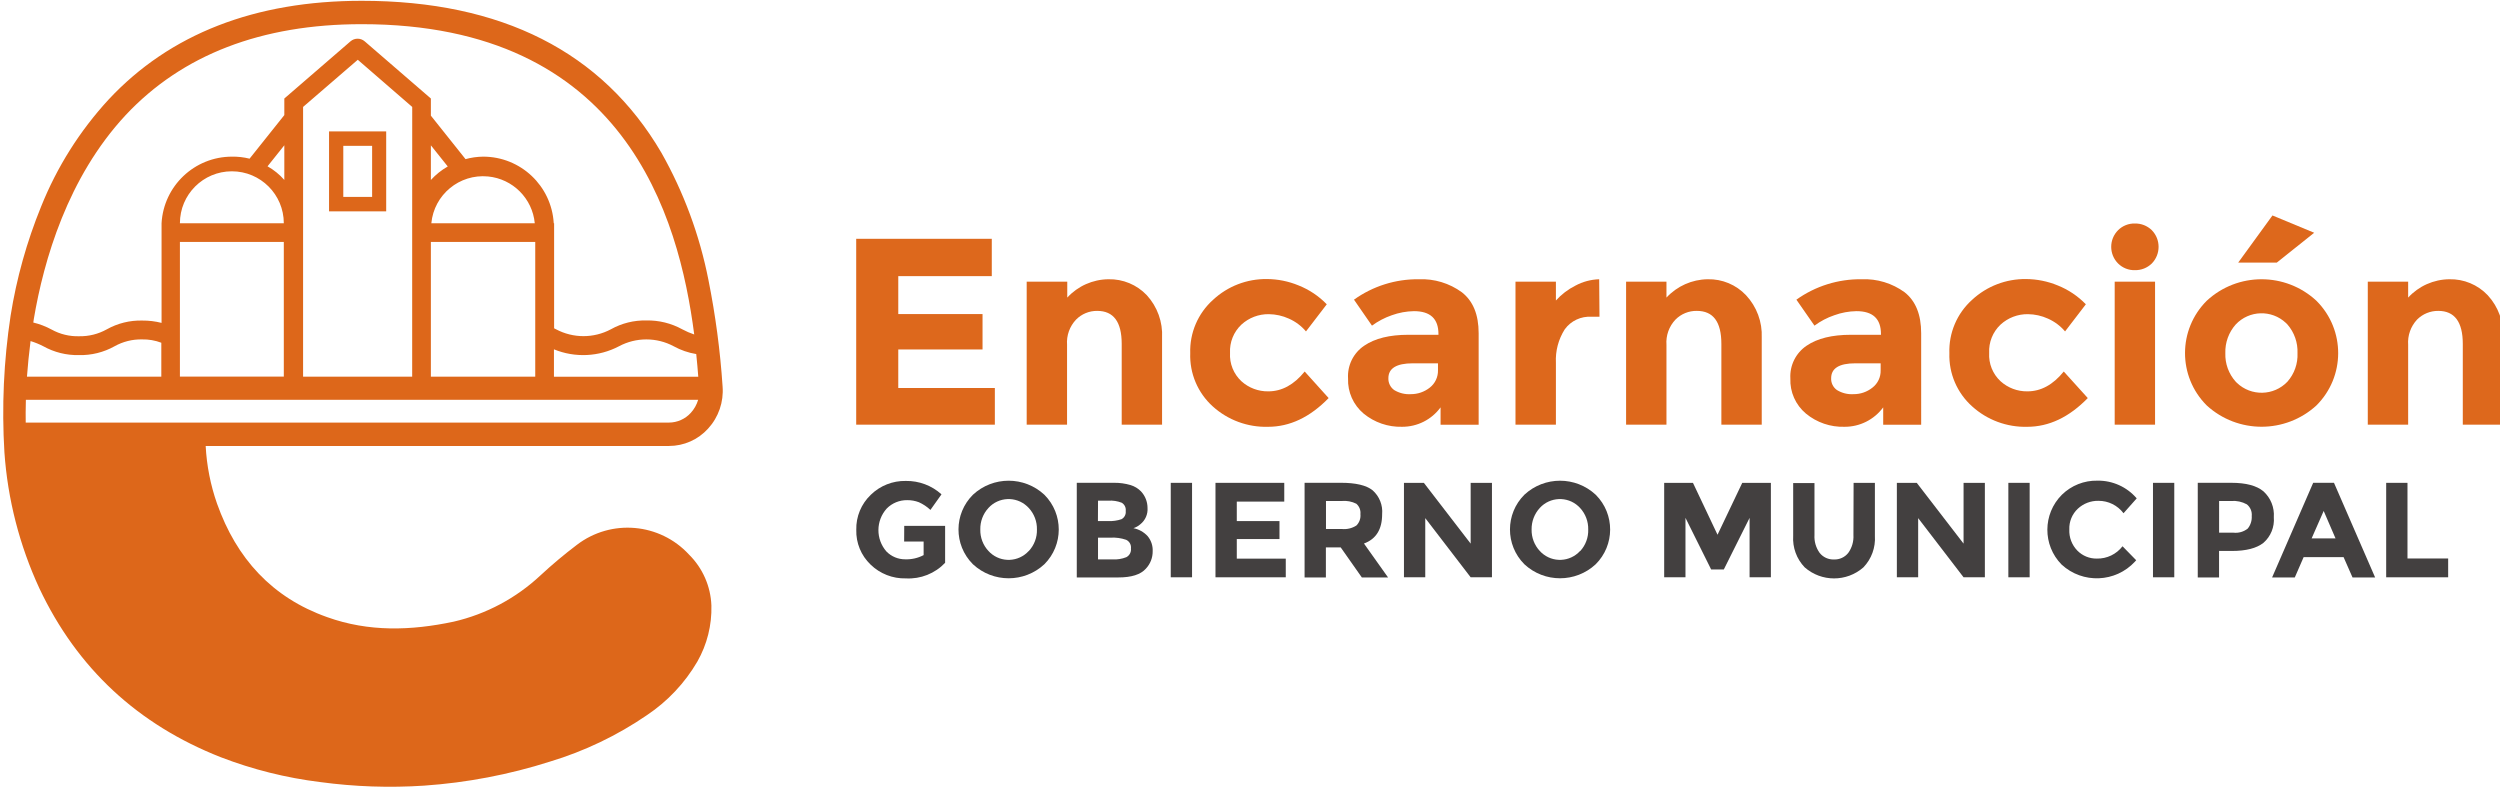 <?xml version="1.0" encoding="utf-8"?>
<!-- Generator: Adobe Illustrator 25.2.3, SVG Export Plug-In . SVG Version: 6.00 Build 0)  -->
<svg version="1.1" id="Layer_1" xmlns="http://www.w3.org/2000/svg" xmlns:xlink="http://www.w3.org/1999/xlink" x="0px" y="0px"
	 viewBox="0 0 300 95" enable-background="new 0 0 300 95" xml:space="preserve">
<g id="Capa_2">
	<g id="Capa_1-2">
		<path fill="#DD681C" d="M107.793,46.558v-4.619h10.112V37.687h-10.112v-4.551h11.221v-4.476h-16.271v22.299h16.639
			V46.558H107.793z"/>
		<path fill="#DD681C" d="M137.616,35.424c-1.195-1.259-2.866-1.954-4.601-1.914c-1.881,0.018-3.671,0.814-4.944,2.201
			v-1.914h-4.869v17.162h4.844v-9.575c-0.083-1.12,0.311-2.223,1.085-3.036c0.668-0.675,1.581-1.051,2.531-1.041
			c1.964,0,2.942,1.315,2.942,3.959v9.694h4.844V40.523C139.546,38.647,138.885,36.81,137.616,35.424z"/>
		<path fill="#DD681C" d="M156.562,44.582c-1.284,1.59-2.743,2.381-4.364,2.381c-1.189,0.019-2.34-0.413-3.223-1.209
			c-0.941-0.872-1.444-2.117-1.371-3.397c-0.067-1.283,0.435-2.531,1.371-3.41
			c0.895-0.817,2.067-1.263,3.279-1.247c0.833,0.009,1.655,0.191,2.413,0.536c0.791,0.349,1.493,0.873,2.051,1.534
			l2.494-3.254c-0.953-0.986-2.105-1.757-3.379-2.263c-1.204-0.499-2.493-0.76-3.796-0.767
			c-2.398-0.033-4.716,0.86-6.471,2.494c-1.814,1.625-2.816,3.969-2.737,6.402
			c-0.087,2.422,0.901,4.759,2.699,6.384c1.814,1.642,4.193,2.52,6.639,2.45c2.61,0,5.033-1.149,7.269-3.447
			L156.562,44.582z"/>
		<path fill="#DD681C" d="M175.426,35.075c-1.496-1.092-3.318-1.643-5.168-1.565c-2.788-0.033-5.514,0.826-7.78,2.45
			l2.157,3.117c0.725-0.532,1.525-0.953,2.375-1.247c0.854-0.31,1.754-0.476,2.662-0.492
			c1.964,0,2.942,0.91,2.942,2.743v0.093h-3.616c-2.244,0-4.002,0.43-5.293,1.309
			c-1.298,0.875-2.036,2.371-1.939,3.934c-0.06,1.618,0.63,3.173,1.87,4.214
			c1.296,1.064,2.931,1.626,4.607,1.583c1.827,0.011,3.548-0.856,4.626-2.332v2.082h4.569V39.993
			C177.439,37.755,176.766,36.122,175.426,35.075z M172.558,44.426c0.022,0.816-0.346,1.594-0.991,2.095
			c-0.648,0.51-1.45,0.785-2.275,0.779c-0.698,0.042-1.391-0.13-1.989-0.492
			c-0.457-0.326-0.719-0.86-0.698-1.421c0-1.189,0.973-1.785,2.917-1.789h3.036V44.426z"/>
		<path fill="#DD681C" d="M191.902,33.51c-0.998,0.03-1.976,0.293-2.855,0.767c-0.883,0.444-1.676,1.049-2.338,1.783
			v-2.263h-4.85v17.162h4.85v-7.431c-0.069-1.413,0.301-2.814,1.06-4.008c0.745-1.026,1.965-1.596,3.229-1.509
			h0.941L191.902,33.51z"/>
		<path fill="#DD681C" d="M209.52,35.424c-1.193-1.262-2.865-1.957-4.601-1.914c-1.88,0.025-3.667,0.82-4.944,2.201
			v-1.914h-4.844v17.162h4.844v-9.575c-0.083-1.12,0.311-2.223,1.085-3.036c0.676-0.682,1.602-1.058,2.562-1.041
			c1.964,0,2.942,1.315,2.942,3.959v9.694h4.844V40.523C211.49,38.639,210.809,36.801,209.52,35.424z"/>
		<path fill="#DD681C" d="M228.559,35.075c-1.496-1.092-3.318-1.643-5.168-1.565c-2.802-0.037-5.543,0.822-7.824,2.45
			l2.169,3.117c0.722-0.537,1.523-0.958,2.375-1.247c0.854-0.312,1.753-0.478,2.662-0.492
			c1.964,0,2.942,0.91,2.942,2.743v0.093h-3.616c-2.244,0-4.015,0.43-5.305,1.309
			c-1.299,0.875-2.04,2.37-1.951,3.934c-0.064,1.619,0.627,3.175,1.87,4.214
			c1.301,1.073,2.947,1.635,4.632,1.583c1.83,0.009,3.554-0.858,4.638-2.332v2.082h4.557V39.993
			C230.541,37.755,229.88,36.122,228.559,35.075z M225.678,44.426c0.027,0.817-0.342,1.598-0.991,2.095
			c-0.646,0.514-1.45,0.789-2.275,0.779c-0.694,0.042-1.383-0.13-1.976-0.492
			c-0.461-0.323-0.725-0.859-0.698-1.421c0-1.191,0.96-1.789,2.905-1.789h3.036V44.426z"/>
		<path fill="#DD681C" d="M247.653,44.582c-1.29,1.59-2.737,2.381-4.364,2.381c-1.187,0.018-2.336-0.414-3.217-1.209
			c-0.943-0.87-1.446-2.117-1.371-3.397c-0.067-1.283,0.435-2.531,1.371-3.41c0.895-0.817,2.067-1.263,3.279-1.247
			c0.831,0.009,1.651,0.191,2.406,0.536c0.79,0.35,1.491,0.875,2.051,1.534l2.494-3.254
			c-0.952-0.984-2.101-1.755-3.373-2.263c-1.204-0.497-2.494-0.757-3.796-0.767
			c-2.401-0.032-4.723,0.861-6.483,2.494c-1.811,1.626-2.808,3.97-2.724,6.402
			c-0.08,2.43,0.923,4.771,2.737,6.39c1.806,1.632,4.169,2.506,6.602,2.444c2.606,0,5.029-1.149,7.269-3.447
			L247.653,44.582z"/>
		<path fill="#DD681C" d="M258.214,27.619c-0.541-0.527-1.271-0.815-2.026-0.798c-0.752-0.021-1.48,0.268-2.014,0.798
			c-1.105,1.105-1.105,2.897,0,4.002c0.534,0.53,1.262,0.819,2.014,0.798c0.755,0.017,1.485-0.271,2.026-0.798
			C259.302,30.509,259.302,28.731,258.214,27.619z M253.763,33.797v17.162h4.844V33.797H253.763z"/>
		<path fill="#DD681C" d="M277.963,36.085c-3.711-3.432-9.437-3.432-13.148,0c-3.472,3.457-3.485,9.073-0.029,12.546
			c0.009,0.009,0.019,0.019,0.029,0.029c3.723,3.399,9.424,3.399,13.148,0c3.472-3.447,3.493-9.056,0.046-12.528
			C277.994,36.116,277.979,36.1,277.963,36.085z M274.491,45.804c-1.636,1.713-4.351,1.775-6.064,0.139
			c-0.047-0.045-0.094-0.091-0.139-0.139c-0.843-0.936-1.29-2.163-1.247-3.422
			c-0.042-1.266,0.405-2.501,1.247-3.447c1.611-1.713,4.306-1.795,6.019-0.184
			c0.063,0.059,0.125,0.121,0.184,0.184c0.829,0.953,1.261,2.186,1.209,3.447
			C275.755,43.635,275.321,44.862,274.491,45.804z M272.695,25.855l-4.108,5.654h4.632l4.482-3.578L272.695,25.855z"
			/>
		<path fill="#DD681C" d="M298.523,35.424c-1.195-1.259-2.866-1.954-4.601-1.914c-1.881,0.018-3.671,0.814-4.944,2.201
			v-1.914h-4.844v17.162h4.844v-9.575c-0.081-1.117,0.308-2.217,1.072-3.036c0.673-0.675,1.59-1.051,2.543-1.041
			c1.951,0,2.942,1.315,2.942,3.959v9.694h4.844V40.523C300.467,38.644,299.798,36.807,298.523,35.424z"/>
		<path fill="#434040" d="M125.317,59.363c-2.414-2.237-6.145-2.237-8.559,0c-2.307,2.29-2.321,6.016-0.031,8.322
			c0.01,0.01,0.021,0.021,0.031,0.031c2.414,2.237,6.145,2.237,8.559,0c2.307-2.299,2.313-6.033,0.013-8.34
			C125.326,59.372,125.321,59.367,125.317,59.363z M123.447,66.12c-1.22,1.334-3.29,1.427-4.624,0.207
			c-0.072-0.066-0.141-0.135-0.207-0.207c-0.652-0.699-1.003-1.626-0.979-2.581
			c-0.021-0.957,0.33-1.884,0.979-2.587c1.22-1.334,3.29-1.427,4.624-0.207c0.072,0.066,0.141,0.135,0.207,0.207
			c0.653,0.701,1.007,1.629,0.985,2.587c0.028,0.955-0.321,1.882-0.973,2.581H123.447z"/>
		<path fill="#434040" d="M137.716,64.337c-0.451-0.492-1.047-0.826-1.702-0.954l0.411-0.181
			c0.148-0.079,0.286-0.176,0.411-0.287c0.599-0.474,0.924-1.214,0.867-1.976
			c-0.003-0.734-0.284-1.44-0.785-1.976c-0.346-0.352-0.775-0.611-1.247-0.754
			c-0.65-0.191-1.324-0.283-2.001-0.274h-4.457v11.358h4.987c1.571,0,2.674-0.343,3.304-1.054
			c0.535-0.565,0.828-1.317,0.817-2.095C138.353,65.488,138.137,64.843,137.716,64.337z M131.763,60.08h1.247
			c0.546-0.037,1.093,0.048,1.602,0.249c0.342,0.209,0.528,0.6,0.474,0.997c0.051,0.401-0.153,0.792-0.511,0.979
			c-0.507,0.171-1.042,0.247-1.577,0.224h-1.247L131.763,60.08z M135.16,66.862
			c-0.525,0.209-1.088,0.3-1.652,0.268h-1.746v-2.612h1.502c0.634-0.036,1.269,0.051,1.87,0.256
			c0.399,0.184,0.634,0.605,0.58,1.041C135.764,66.245,135.544,66.661,135.16,66.862z"/>
		<rect x="140.49" y="57.941" fill="#434040" width="2.556" height="11.334"/>
		<polygon fill="#434040" points="148.414,64.686 153.538,64.686 153.538,62.53 148.414,62.53 148.414,60.192 
			154.112,60.192 154.112,57.941 145.858,57.941 145.858,69.275 154.292,69.275 154.292,67.037 148.414,67.037 		"/>
		<path fill="#434040" d="M163.675,65.223c1.459-0.536,2.182-1.708,2.182-3.516c0.097-1.086-0.329-2.153-1.147-2.874
			c-0.752-0.599-2.018-0.898-3.796-0.898h-4.364v11.358h2.556V65.684h1.777l2.537,3.61h3.148L163.675,65.223z
			 M162.771,63.059c-0.528,0.342-1.158,0.489-1.783,0.418h-1.87V60.117h1.92c0.593-0.051,1.189,0.063,1.721,0.33
			c0.358,0.31,0.542,0.776,0.492,1.247C163.305,62.199,163.129,62.7,162.771,63.059z"/>
		<polygon fill="#434040" points="176.479,65.235 170.863,57.941 168.475,57.941 168.475,69.275 171.031,69.275 
			171.031,62.174 176.479,69.275 179.035,69.275 179.035,57.941 176.479,57.941 		"/>
		<path fill="#434040" d="M191.478,59.363c-2.41-2.236-6.136-2.236-8.547,0c-2.307,2.299-2.313,6.033-0.013,8.34
			c0.004,0.004,0.009,0.009,0.013,0.013c2.41,2.236,6.136,2.236,8.547,0c2.307-2.29,2.321-6.016,0.031-8.322
			C191.499,59.383,191.489,59.373,191.478,59.363z M189.608,66.12c-1.22,1.334-3.29,1.427-4.624,0.207
			c-0.072-0.066-0.141-0.135-0.207-0.207c-0.651-0.7-1.004-1.625-0.985-2.581c-0.015-0.957,0.338-1.883,0.985-2.587
			c1.22-1.334,3.29-1.427,4.624-0.207c0.072,0.066,0.141,0.135,0.207,0.207c0.649,0.703,1,1.631,0.979,2.587
			c0.031,0.952-0.311,1.878-0.954,2.581H189.608z"/>
		<polygon fill="#434040" points="206.103,64.169 203.155,57.941 199.701,57.941 199.701,69.275 202.257,69.275 
			202.257,62.143 205.337,68.334 206.858,68.334 209.95,62.143 209.95,69.275 212.506,69.275 212.506,57.941 
			209.071,57.941 		"/>
		<path fill="#434040" d="M222.412,64.2c0.045,0.767-0.175,1.527-0.623,2.151c-0.411,0.519-1.046,0.811-1.708,0.785
			c-0.666,0.027-1.305-0.265-1.721-0.785c-0.449-0.624-0.669-1.383-0.623-2.151v-6.234h-2.556v6.34
			c-0.09,1.398,0.413,2.769,1.384,3.778c2.016,1.767,5.029,1.767,7.044,0c0.971-1.012,1.471-2.385,1.378-3.784
			v-6.359h-2.556L222.412,64.2z"/>
		<polygon fill="#434040" points="235.628,65.235 230.011,57.941 227.623,57.941 227.623,69.275 230.179,69.275 
			230.179,62.174 235.628,69.275 238.184,69.275 238.184,57.941 235.628,57.941 		"/>
		<rect x="241.002" y="57.941" fill="#434040" width="2.556" height="11.334"/>
		<path fill="#434040" d="M251.805,60.098c1.185-0.009,2.304,0.543,3.017,1.49l1.583-1.783
			c-1.176-1.375-2.904-2.155-4.713-2.126c-1.591-0.035-3.128,0.575-4.264,1.689
			c-2.312,2.308-2.328,6.049-0.037,8.379c2.531,2.334,6.475,2.174,8.809-0.357c0.049-0.053,0.096-0.106,0.143-0.161
			l-1.64-1.677c-0.733,0.955-1.876,1.504-3.08,1.478c-0.877,0.016-1.722-0.329-2.338-0.954
			c-0.66-0.675-1.01-1.594-0.966-2.537c-0.038-0.94,0.335-1.851,1.022-2.494
			C250.01,60.422,250.893,60.083,251.805,60.098z"/>
		<rect x="258.357" y="57.941" fill="#434040" width="2.556" height="11.334"/>
		<path fill="#434040" d="M271.611,58.958c-0.804-0.673-2.082-1.022-3.84-1.022h-4.04v11.358h2.556v-3.179h1.546
			c1.689,0,2.955-0.324,3.778-0.973c0.882-0.767,1.345-1.909,1.247-3.073
			C272.944,60.895,272.484,59.747,271.611,58.958z M269.74,63.421c-0.489,0.393-1.116,0.573-1.739,0.499h-1.708V60.117
			h1.459c0.649-0.049,1.299,0.091,1.87,0.405c0.421,0.338,0.641,0.866,0.586,1.403
			c0.035,0.54-0.134,1.074-0.474,1.496H269.74z"/>
		<path fill="#434040" d="M280.077,57.935h-2.494l-4.931,11.358h2.724l1.06-2.438h4.794l1.072,2.438h2.712
			L280.077,57.935z M277.396,64.606l1.446-3.292l1.421,3.292H277.396z"/>
		<polygon fill="#434040" points="288.898,67.018 288.898,57.941 286.342,57.941 286.342,69.275 293.779,69.275 
			293.779,67.018 		"/>
		<path fill="#434040" d="M108.497,64.986h2.338v1.627c-0.681,0.358-1.444,0.532-2.213,0.505
			c-0.847,0.005-1.659-0.335-2.251-0.941c-1.294-1.48-1.278-3.694,0.037-5.155
			c0.648-0.655,1.535-1.018,2.456-1.004c0.479-0.006,0.955,0.079,1.403,0.249c0.509,0.229,0.977,0.541,1.384,0.923
			l1.328-1.87c-1.172-1.06-2.703-1.634-4.283-1.608c-1.564-0.031-3.075,0.567-4.196,1.658
			c-1.151,1.093-1.785,2.622-1.746,4.208c-0.045,1.57,0.578,3.086,1.714,4.171c1.13,1.1,2.656,1.698,4.233,1.658
			c1.769,0.099,3.493-0.585,4.713-1.87v-4.432h-4.906L108.497,64.986z"/>
		<path fill="#DD671A" d="M69.229,65.379c-1.515,1.146-2.971,2.368-4.364,3.659
			c-2.924,2.74-6.519,4.658-10.423,5.561c-5.118,1.091-10.199,1.247-15.18-0.542
			c-6.633-2.344-10.891-7.063-13.216-13.615c-0.782-2.232-1.242-4.564-1.365-6.926h55.595
			c1.786,0.001,3.488-0.753,4.688-2.076c1.262-1.373,1.895-3.209,1.746-5.068
			c-0.285-4.288-0.851-8.553-1.696-12.767c-1.053-5.363-2.959-10.522-5.648-15.28
			C72.278,6.218,60.171,0.096,43.408,0.096c-12.817,0-23.029,3.977-30.372,11.845
			C9.575,15.697,6.829,20.053,4.931,24.795c-1.716,4.21-2.944,8.602-3.659,13.091
			c-0.824,5.422-1.073,10.915-0.742,16.389c0.393,5.648,1.813,11.176,4.189,16.314
			c4.557,9.65,11.845,16.364,21.763,20.273c3.842,1.48,7.852,2.483,11.938,2.986
			c4.131,0.559,8.308,0.703,12.468,0.43c5.134-0.355,10.208-1.324,15.111-2.886
			c4.141-1.25,8.064-3.129,11.633-5.573c2.48-1.657,4.55-3.857,6.053-6.434
			c1.166-2.048,1.748-4.377,1.683-6.733c-0.089-2.301-1.05-4.483-2.687-6.103
			C79.173,62.745,73.343,62.237,69.229,65.379z M51.705,17.439l2.026,2.537c-0.755,0.432-1.439,0.979-2.026,1.621
			V17.439z M51.705,42.057L51.705,42.057v-2.45l0,0V29.034h12.524V45.199H51.705V42.057z M51.761,26.79
			c0.326-3.428,3.369-5.941,6.797-5.615c2.976,0.283,5.332,2.639,5.615,5.615H51.761z M49.461,26.79V45.199H36.37
			v-3.217l0,0v-2.494l0,0V12.832l6.564-5.66l6.533,5.66L49.461,26.79z M34.119,21.591
			c-0.575-0.653-1.256-1.205-2.014-1.633l2.014-2.525V21.591z M34.057,26.79H21.589c0-3.443,2.791-6.234,6.234-6.234
			S34.057,23.347,34.057,26.79z M34.057,29.034v9.638l0,0v2.313l0,0v4.208H21.589V29.034H34.057z M66.474,41.92
			c2.528,1.038,5.386,0.903,7.805-0.368c2.051-1.097,4.514-1.097,6.564,0c0.842,0.464,1.757,0.781,2.706,0.935
			c0.1,0.973,0.181,1.87,0.243,2.718H66.474V41.92z M4.059,38.273c1.191-7.045,4.058-16.982,11.022-24.462
			C21.875,6.56,31.395,2.901,43.408,2.901c31.544,0,38.059,23.016,39.898,37.236
			c-0.497-0.166-0.979-0.375-1.44-0.623c-1.312-0.723-2.791-1.088-4.289-1.06
			c-1.493-0.035-2.967,0.331-4.27,1.06c-2.057,1.097-4.526,1.097-6.583,0c-0.071-0.049-0.149-0.089-0.231-0.118
			V27.295l0,0c0,0,0-0.031,0-0.044v-0.461h-0.044c-0.261-4.492-3.984-8-8.485-7.992
			c-0.721,0.009-1.438,0.112-2.132,0.305h0.037l-4.164-5.224V11.822l-7.936-6.857c-0.491-0.429-1.223-0.429-1.714,0
			L34.119,11.822v1.989l-4.171,5.23l0,0c-0.695-0.174-1.41-0.256-2.126-0.243c-4.485,0.009-8.184,3.514-8.435,7.992
			l0,0v11.957c-0.756-0.193-1.533-0.287-2.313-0.281c-1.493-0.037-2.968,0.329-4.27,1.06
			c-1.009,0.561-2.149,0.845-3.304,0.823c-1.156,0.034-2.299-0.244-3.31-0.804
			c-0.692-0.375-1.429-0.658-2.194-0.842C4.006,38.558,4.027,38.415,4.059,38.273z M3.666,40.929
			c0.529,0.161,1.042,0.369,1.534,0.623c1.304,0.727,2.778,1.093,4.27,1.06
			c1.495,0.036,2.972-0.33,4.277-1.06c1.007-0.562,2.145-0.846,3.298-0.823c0.789-0.018,1.575,0.118,2.313,0.399
			v4.071H3.236C3.335,43.896,3.466,42.487,3.666,40.929z M3.105,47.973h80.675c-0.171,0.581-0.472,1.116-0.879,1.565
			c-0.674,0.746-1.632,1.172-2.637,1.172H3.086C3.074,50.037,3.074,49.095,3.105,47.973z"/>
		<path fill="#DD671A" d="M39.486,25.362h6.857v-9.594h-6.857V25.362z M41.195,17.501h3.46v6.128h-3.46V17.501z"/>
	</g>
</g>
</svg>
